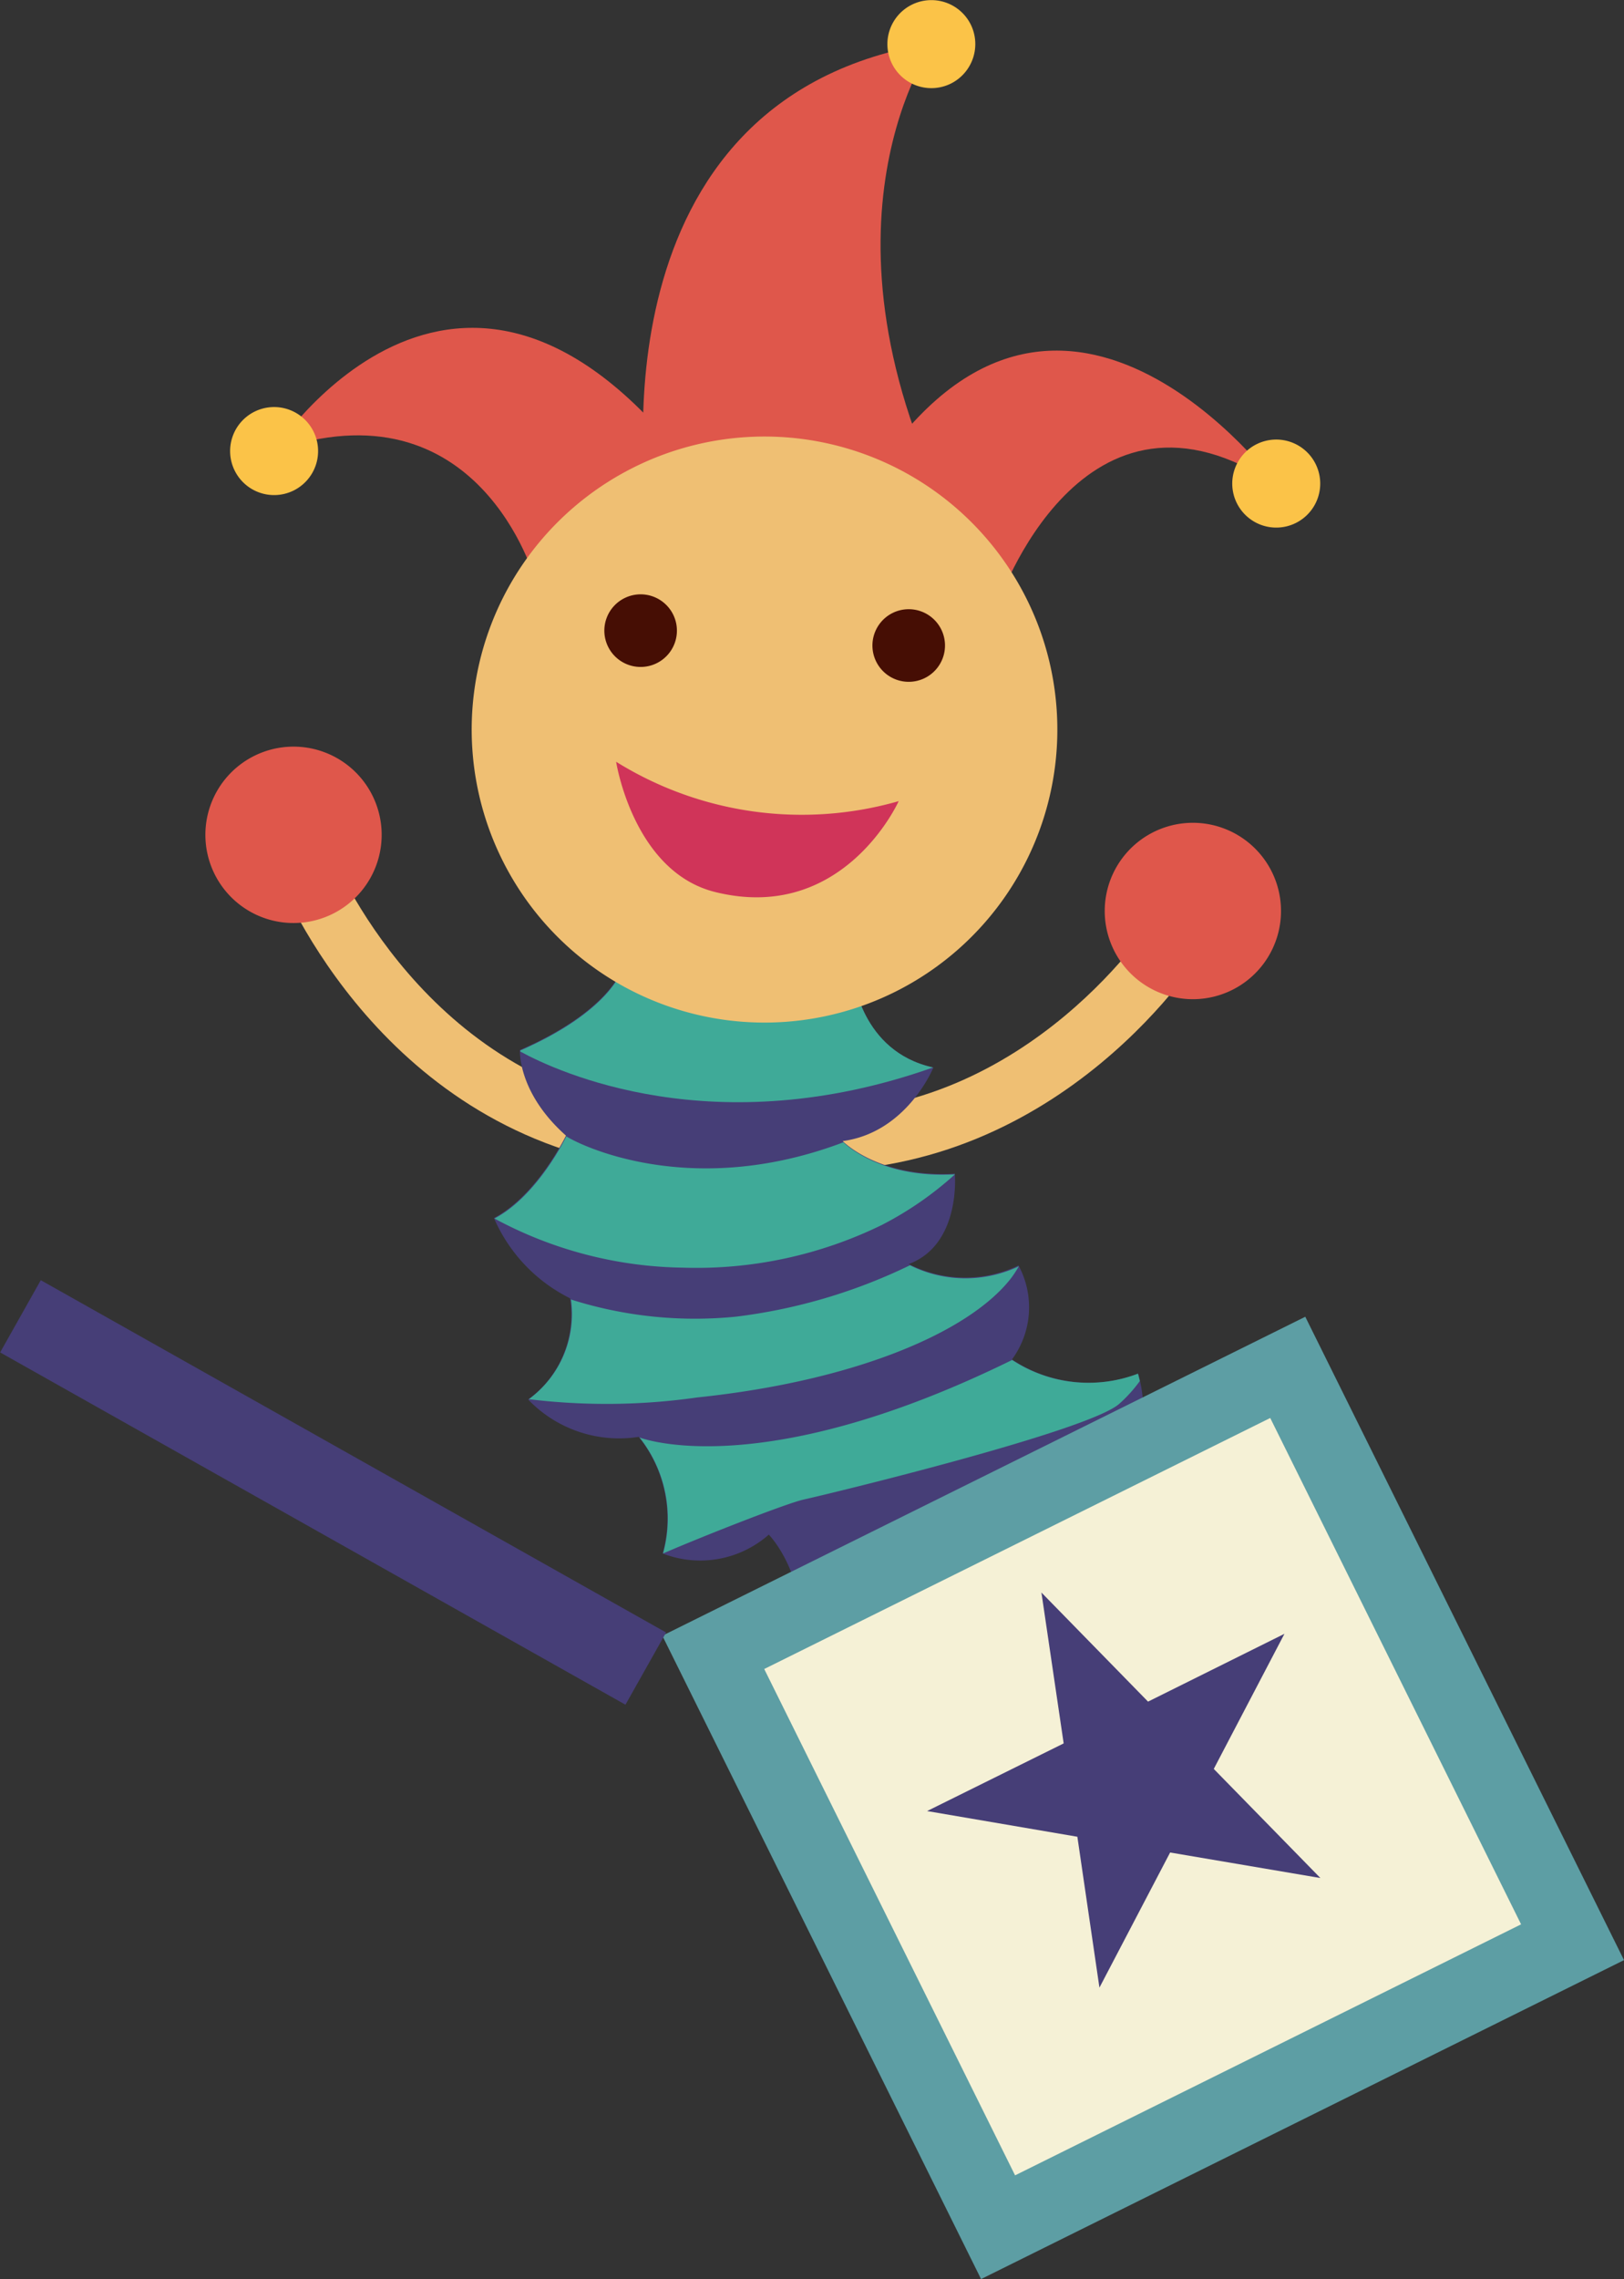 <svg xmlns="http://www.w3.org/2000/svg" width="94.89" height="133.09" viewBox="0 0 94.89 133.09">
  <rect x="0" y="0" width="94.89" height="133.09" fill="#333333" stroke="none"/>
  <defs>
    <style>
      .cls-1 {
        fill: #efbf73;
      }

      .cls-2 {
        fill: #df574b;
      }

      .cls-3 {
        fill: #463e77;
      }

      .cls-4 {
        fill: #3faa98;
      }

      .cls-5 {
        fill: #5d9ea4;
      }

      .cls-6 {
        fill: #f5f1d6;
      }

      .cls-7 {
        fill: #fbc348;
      }

      .cls-8 {
        fill: #460e04;
      }

      .cls-9 {
        fill: #d03459;
      }
    </style>
  </defs>
  <title>Asset 5toys2</title>
  <g id="Layer_2" data-name="Layer 2">
    <g id="Objects">
      <g>
        <path class="cls-1" d="M36.35,68C21.63,65.27,16.25,51.23,16,50.63l3.21-1.19-1.6.6,1.59-.6c.05.13,5,12.82,17.75,15.17Z"/>
        <path class="cls-2" d="M21.77,46.47a5.15,5.15,0,1,0-2.33,6.89A5.15,5.15,0,0,0,21.77,46.47Z"/>
        <path class="cls-1" d="M47.14,68.38c15,.18,23-12.56,23.29-13.1L67.52,53.5l1.45.89-1.45-.9c-.07.12-7.34,11.63-20.33,11.47Z"/>
        <path class="cls-2" d="M65.59,50.09a5.15,5.15,0,1,1,1,7.21A5.15,5.15,0,0,1,65.59,50.09Z"/>
        <path class="cls-3" d="M66.5,80.21s1.14,3.53-.93,6.07c-3.33,4.08-18.65,9.77-18.65,9.77.14-4.31-2-6.44-2-6.44a6.06,6.06,0,0,1-6.2,1.1,7.61,7.61,0,0,0-1.4-6.81,7.36,7.36,0,0,1-6.46-2.18,6.13,6.13,0,0,0,2.45-5.91,9.41,9.41,0,0,1-4.45-4.69c2.53-1.33,4.21-4.81,4.21-4.81-2.85-2.53-2.69-5-2.69-5,5.23-2.29,5.94-4.69,5.94-4.69L49.85,57s.44,4.41,4.69,5.33c0,0-1.53,3.79-5.3,4.3,0,0,2.06,2.16,6.55,1.9,0,0,.38,4.13-2.69,5.28a7.24,7.24,0,0,0,6.41.08,5.14,5.14,0,0,1-.38,5.49A8.1,8.1,0,0,0,66.5,80.21Z"/>
        <path class="cls-4" d="M49.85,57l-13.51-.35s-.71,2.4-5.94,4.69v.06c2.16,1.18,11.35,5.45,24.12.93C50.29,61.4,49.85,57,49.85,57Z"/>
        <path class="cls-4" d="M55.8,68.57v0c-4.18.24-6.25-1.61-6.52-1.87-9,3.41-15.54.09-16.19-.35-.06.13-1.72,3.5-4.2,4.8v0a23.84,23.84,0,0,0,11,2.87,24.66,24.66,0,0,0,11.63-2.49A19.89,19.89,0,0,0,55.8,68.57Z"/>
        <path class="cls-4" d="M59.08,74.63a6.21,6.21,0,0,0,.45-.69.11.11,0,0,0,0,0,7.27,7.27,0,0,1-6.36-.06,32.23,32.23,0,0,1-10.15,3,24,24,0,0,1-9.66-1A6.16,6.16,0,0,1,30.9,81.7a37.47,37.47,0,0,0,9.83-.1C49.94,80.64,56.63,77.8,59.08,74.63Z"/>
        <path class="cls-4" d="M59.14,79.41c-14.25,7-21.2,4.73-21.77,4.53a7.61,7.61,0,0,1,1.37,6.77h0c2.31-1,7.19-2.92,8.22-3.15,1.33-.29,16.7-4,18.45-5.6a8.16,8.16,0,0,0,1.19-1.32c-.06-.27-.11-.43-.11-.43A8.12,8.12,0,0,1,59.14,79.41Z"/>
        <rect class="cls-5" x="45.83" y="84.02" width="41.93" height="41.93" transform="translate(-39.68 40.59) rotate(-26.37)"/>
        <rect class="cls-3" x="17.04" y="66.18" width="4.84" height="41.93" transform="translate(-66.02 61.35) rotate(-60.62)"/>
        <rect class="cls-6" x="50.26" y="88.42" width="33" height="33" transform="translate(-39.65 40.56) rotate(-26.37)"/>
        <polygon class="cls-3" points="60.85 92.99 67.08 99.36 75.05 95.4 70.92 103.29 77.15 109.66 68.37 108.17 64.24 116.06 62.95 107.25 54.17 105.75 62.15 101.8 60.85 92.99"/>
        <path class="cls-2" d="M37.8,29.05S34.3,5.62,54.55,2.51c0,0-7.75,10.6,1.26,28.1Z"/>
        <path class="cls-7" d="M56.72,1.43a2.57,2.57,0,1,0-1.16,3.45A2.58,2.58,0,0,0,56.72,1.43Z"/>
        <path class="cls-2" d="M50.53,28.49l7.77,6.8s4.92-14.61,16.34-6.92C74.64,28.37,61.56,10.52,50.53,28.49Z"/>
        <path class="cls-2" d="M16,26.34S27.25,8.78,41.26,28.52l-10,5.32S28,22.11,16,26.34Z"/>
        <path class="cls-1" d="M60,35a17.11,17.11,0,1,0-7.73,22.93A17.11,17.11,0,0,0,60,35Z"/>
        <path class="cls-8" d="M39.34,35.9a2.12,2.12,0,1,0-1,2.84A2.12,2.12,0,0,0,39.34,35.9Z"/>
        <path class="cls-8" d="M55,36.76A2.12,2.12,0,1,0,54,39.61,2.12,2.12,0,0,0,55,36.76Z"/>
        <path class="cls-9" d="M36,44.48s1,6.43,5.8,7.61c7.5,1.85,10.71-5.31,10.71-5.31A20.54,20.54,0,0,1,36,44.48Z"/>
        <path class="cls-7" d="M76.87,27.09a2.57,2.57,0,1,0-1.16,3.45A2.57,2.57,0,0,0,76.87,27.09Z"/>
        <path class="cls-7" d="M18.32,25.2a2.57,2.57,0,1,0-1.16,3.44A2.57,2.57,0,0,0,18.32,25.2Z"/>
      </g>
    </g>
  </g>
</svg>
